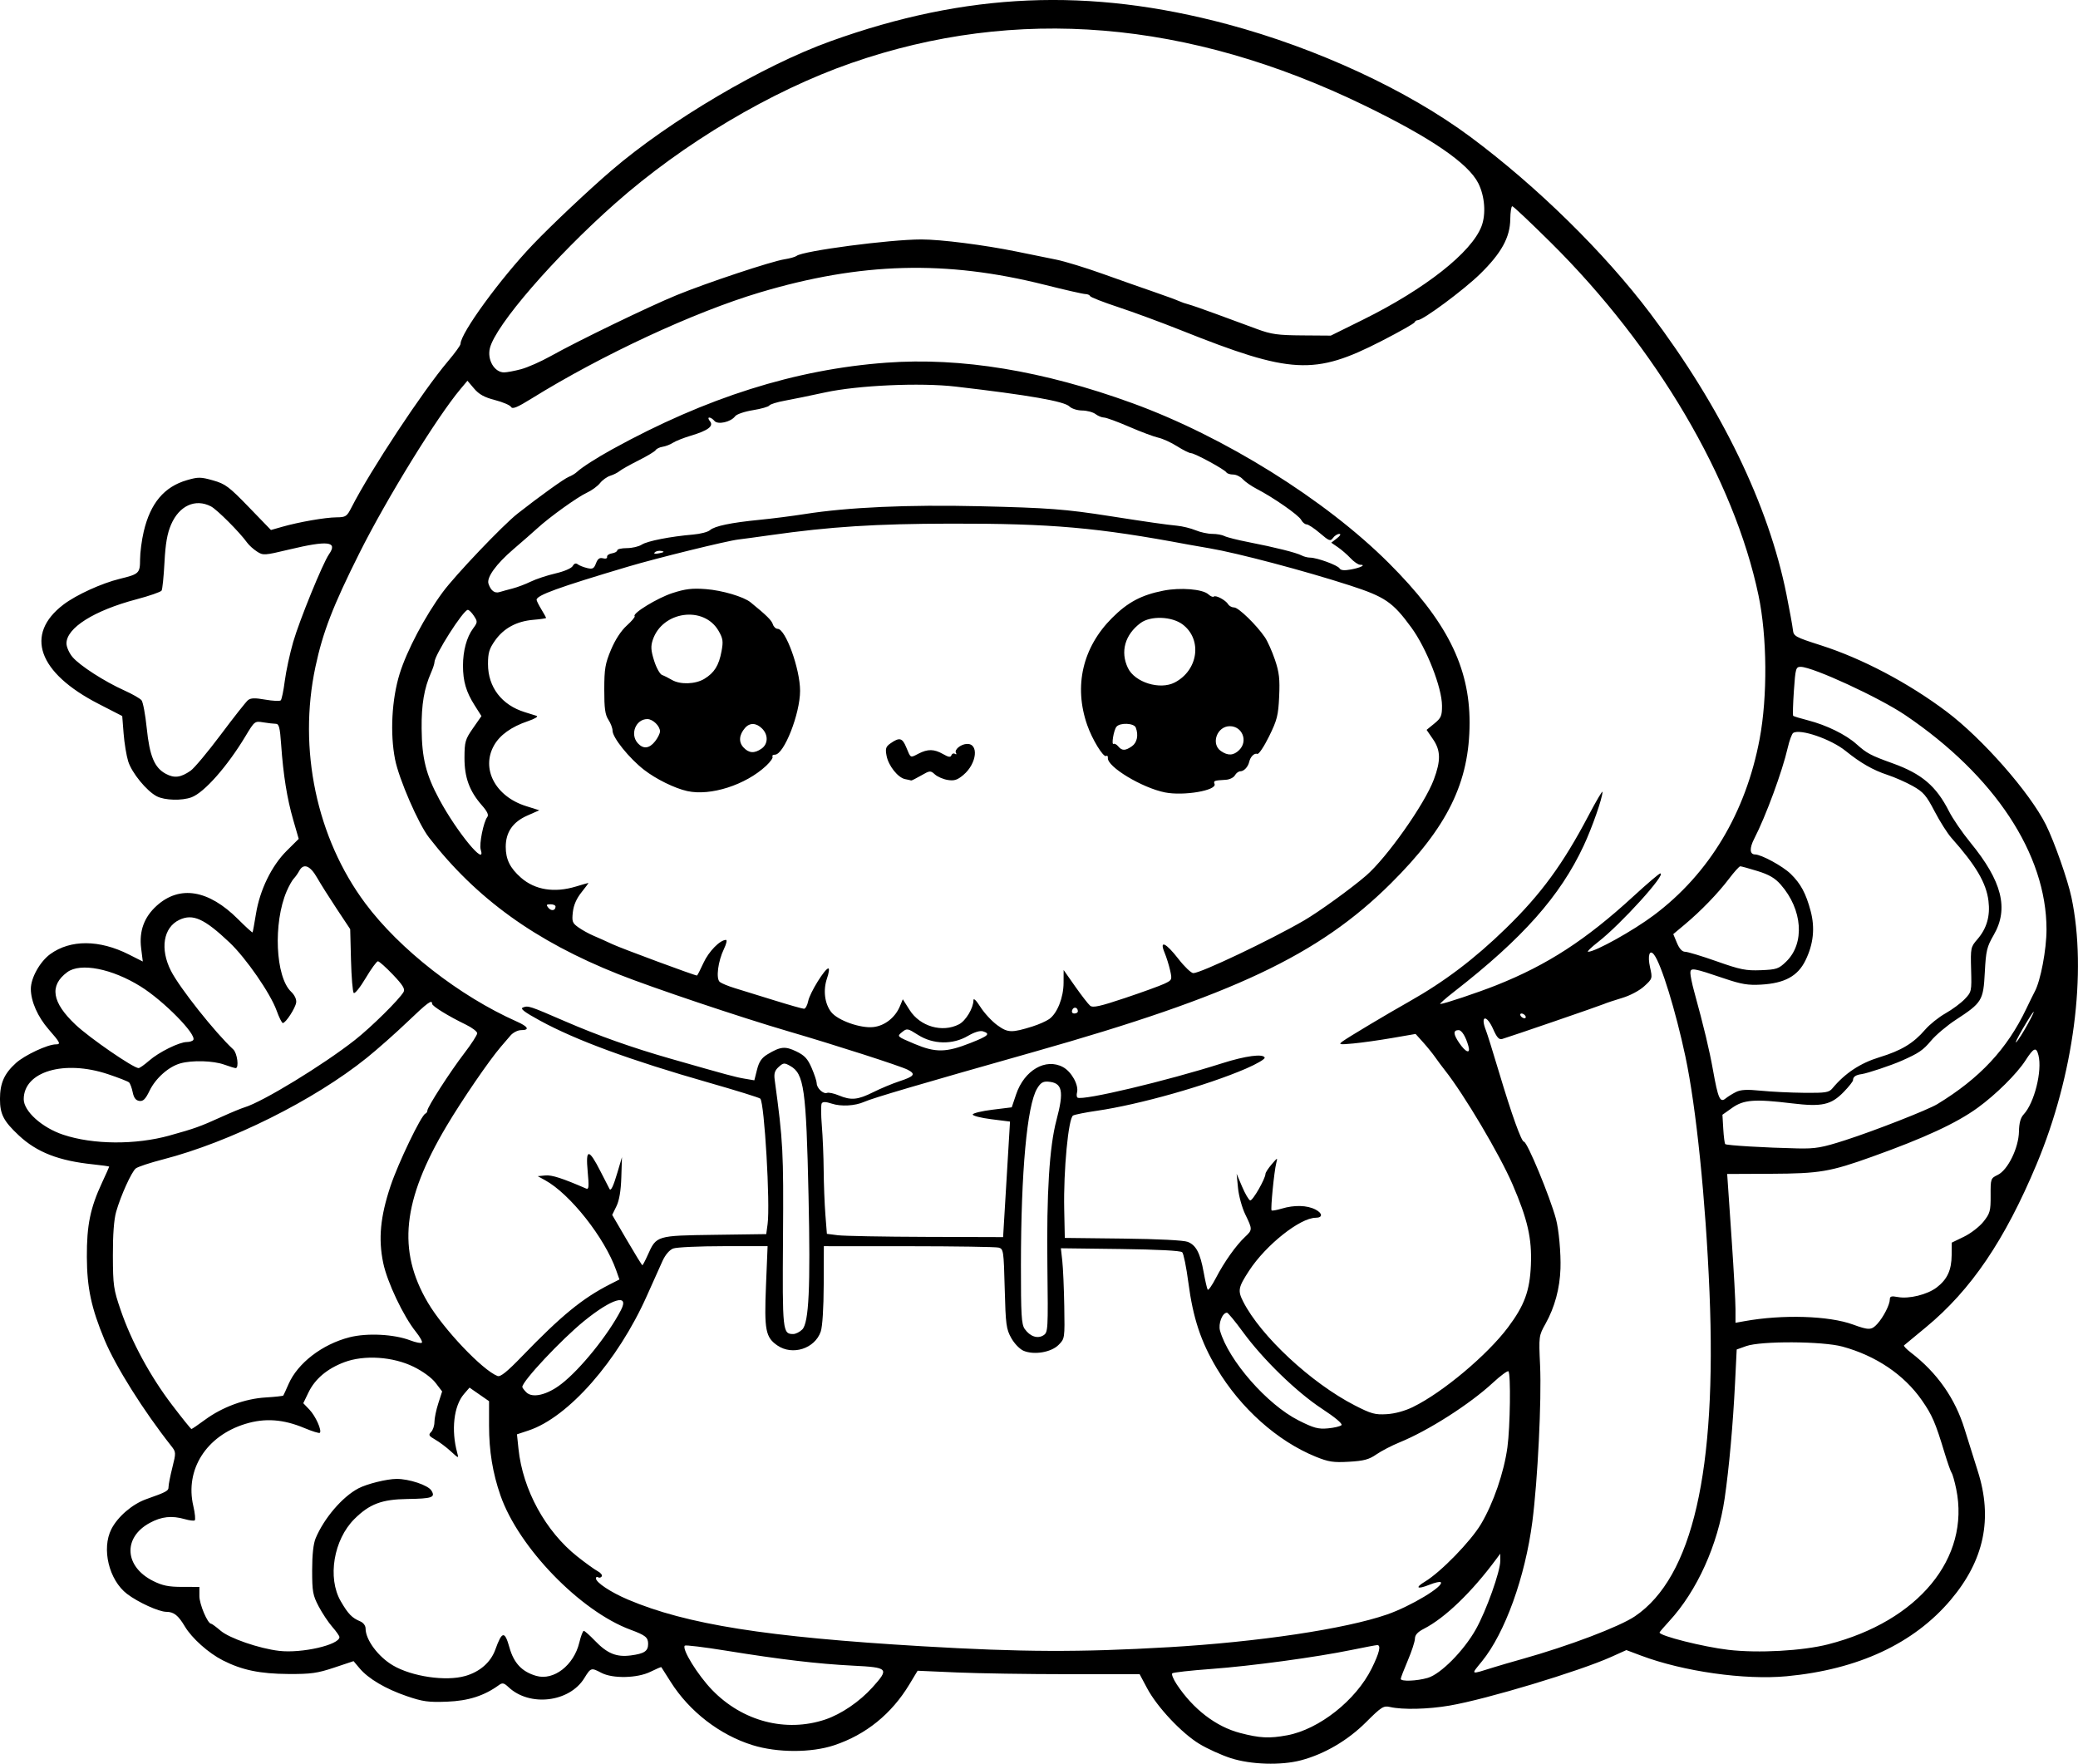 <?xml version="1.0" encoding="UTF-8" standalone="no"?>
<!-- Created with Inkscape (http://www.inkscape.org/) -->

<svg
   width="231.58mm"
   height="196.535mm"
   viewBox="0 0 231.58 196.535"
   version="1.1"
   id="svg5"
   xml:space="preserve"
   xmlns="http://www.w3.org/2000/svg"
   xmlns:svg="http://www.w3.org/2000/svg"><defs
     id="defs2" /><g
     id="layer1"
     transform="translate(76.676,-35.785)"><path
       style="fill:#000000;stroke-width:0.265"
       d="m 60.476,231.695 c -1.038,-0.336 -2.608,-1.049 -3.49,-1.585 -1.981,-1.203 -4.705,-4.103 -5.82,-6.196 l -0.838,-1.572 -8.006,-0.001 c -4.403,-4.8e-4 -9.97,-0.087 -12.371,-0.192 l -4.366,-0.191 -0.906,1.504 c -1.99,3.305 -4.85,5.622 -8.396,6.801 -2.553,0.849 -6.328,0.844 -9.087,-0.013 -3.66,-1.136 -7.04,-3.747 -9.129,-7.05 -0.552,-0.873 -1.022,-1.613 -1.045,-1.645 -0.023,-0.032 -0.566,0.201 -1.206,0.517 -1.465,0.725 -4.21,0.784 -5.474,0.119 -1.135,-0.597 -1.175,-0.585 -1.906,0.6 -1.655,2.684 -6.083,3.21 -8.434,1.001 -0.508,-0.477 -0.687,-0.519 -1.062,-0.245 -1.649,1.201 -3.408,1.766 -5.784,1.858 -2.088,0.081 -2.709,-0.004 -4.498,-0.616 -2.363,-0.808 -4.28,-1.939 -5.26,-3.103 l -0.672,-0.798 -2.173,0.725 c -1.864,0.622 -2.586,0.722 -5.084,0.707 -3.182,-0.02 -5.166,-0.431 -7.304,-1.515 -1.606,-0.814 -3.457,-2.466 -4.244,-3.788 -0.736,-1.236 -1.225,-1.621 -2.062,-1.624 -0.832,-0.003 -3.147,-1.059 -4.373,-1.993 -2.021,-1.542 -2.866,-5.035 -1.748,-7.227 0.706,-1.385 2.339,-2.786 3.881,-3.333 2.299,-0.814 2.488,-0.919 2.488,-1.378 0,-0.248 0.192,-1.217 0.426,-2.152 0.415,-1.654 0.411,-1.719 -0.125,-2.398 -3.085,-3.907 -6.195,-8.852 -7.43,-11.816 -1.481,-3.555 -1.96,-5.795 -1.975,-9.255 -0.016,-3.529 0.38,-5.458 1.704,-8.298 0.432,-0.926 0.785,-1.716 0.785,-1.755 0,-0.04 -0.804,-0.154 -1.786,-0.256 -3.828,-0.394 -6.275,-1.347 -8.283,-3.225 -1.7,-1.59 -2.102,-2.366 -2.102,-4.057 0,-1.761 0.475,-2.833 1.777,-4.008 0.982,-0.886 3.539,-2.082 4.451,-2.082 0.583,0 0.491,-0.192 -0.797,-1.665 -1.226,-1.401 -1.991,-3.137 -1.991,-4.516 0,-1.227 1.018,-3.046 2.171,-3.882 2.245,-1.626 5.469,-1.61 8.745,0.043 l 1.561,0.788 -0.185,-1.48 c -0.239,-1.909 0.333,-3.471 1.731,-4.735 2.567,-2.319 5.785,-1.786 9.073,1.502 0.855,0.855 1.581,1.514 1.613,1.466 0.033,-0.049 0.204,-0.981 0.381,-2.073 0.431,-2.658 1.745,-5.352 3.423,-7.018 l 1.339,-1.329 -0.61,-2.111 c -0.69,-2.385 -1.11,-5.006 -1.347,-8.394 -0.134,-1.914 -0.238,-2.316 -0.601,-2.318 -0.242,-0.002 -0.869,-0.074 -1.395,-0.161 -0.941,-0.156 -0.971,-0.133 -1.967,1.524 -2.034,3.384 -4.597,6.289 -6.025,6.826 -1.063,0.4 -2.99,0.346 -3.868,-0.108 -1.13,-0.584 -2.789,-2.611 -3.19,-3.896 -0.196,-0.627 -0.425,-2.02 -0.51,-3.095 l -0.154,-1.955 -2.634,-1.353 c -6.76,-3.471 -8.274,-7.75 -3.916,-11.067 1.422,-1.082 4.254,-2.375 6.294,-2.873 2.139,-0.522 2.24,-0.62 2.244,-2.172 0.002,-0.759 0.186,-2.152 0.408,-3.096 0.745,-3.162 2.279,-4.986 4.812,-5.722 1.26,-0.366 1.533,-0.364 2.912,0.026 1.365,0.386 1.775,0.692 3.988,2.979 l 2.466,2.549 1.238,-0.354 c 1.869,-0.534 4.804,-1.047 6.061,-1.058 1.044,-0.01 1.157,-0.085 1.684,-1.118 2.105,-4.126 7.956,-12.987 10.749,-16.28 0.768,-0.905 1.396,-1.773 1.396,-1.929 0,-1.189 4.416,-7.25 8.069,-11.076 2.059,-2.156 6.204,-6.064 8.745,-8.245 6.475,-5.558 16.867,-11.687 24.423,-14.405 15.131,-5.443 28.796,-6.025 44.256,-1.885 10.003,2.679 20.075,7.354 27.088,12.572 7.389,5.499 14.872,12.844 19.998,19.631 7.925,10.493 13.196,21.365 15.187,31.324 0.349,1.746 0.672,3.518 0.716,3.937 0.078,0.724 0.232,0.81 3.124,1.736 4.597,1.471 9.749,4.188 13.991,7.377 4.008,3.013 9.289,9.026 11.081,12.614 0.933,1.869 2.439,6.152 2.85,8.108 1.756,8.349 0.255,19.825 -3.889,29.727 -3.547,8.476 -7.306,14.012 -12.328,18.161 -1.271,1.05 -2.371,1.96 -2.444,2.022 -0.073,0.062 0.278,0.428 0.779,0.813 2.912,2.237 4.92,5.099 5.967,8.505 0.38,1.237 1.042,3.346 1.471,4.686 1.694,5.297 0.717,9.943 -3.021,14.364 -4.117,4.869 -10.329,7.757 -18.287,8.501 -4.669,0.437 -11.511,-0.533 -16.205,-2.297 l -1.648,-0.619 -1.659,0.748 c -3.576,1.612 -13.92,4.73 -18.032,5.435 -2.411,0.414 -5.239,0.481 -6.646,0.159 -0.724,-0.166 -0.958,-0.018 -2.68,1.699 -2.036,2.03 -4.631,3.549 -7.242,4.24 -2.227,0.589 -5.592,0.485 -7.839,-0.243 z m 6.282,-2.541 c 3.573,-0.664 7.672,-3.902 9.429,-7.446 0.859,-1.734 1.068,-2.608 0.624,-2.608 -0.13,0 -1.402,0.24 -2.827,0.533 -4.005,0.824 -11.194,1.798 -15.723,2.13 -2.256,0.165 -4.189,0.382 -4.296,0.482 -0.107,0.1 0.117,0.654 0.499,1.23 1.827,2.758 4.369,4.712 7.045,5.413 2.21,0.579 3.27,0.633 5.248,0.265 z m -51.462,-1.763 c 1.776,-0.595 3.833,-1.996 5.259,-3.581 1.891,-2.104 1.789,-2.218 -2.179,-2.419 -3.951,-0.201 -8.017,-0.681 -14.151,-1.672 -2.435,-0.394 -4.498,-0.645 -4.584,-0.559 -0.361,0.361 1.43,3.268 3.041,4.935 3.389,3.506 8.219,4.768 12.615,3.297 z m 67.144,-4.639 c 1.44,-0.419 4.017,-3.021 5.359,-5.412 1.164,-2.073 2.727,-6.457 2.722,-7.632 l -0.004,-0.794 -0.451,0.61 c -2.716,3.672 -5.717,6.561 -8.058,7.757 -0.692,0.354 -0.994,0.685 -0.999,1.097 -0.004,0.324 -0.361,1.42 -0.794,2.434 -0.433,1.014 -0.787,1.937 -0.787,2.051 0,0.312 1.784,0.247 3.012,-0.111 z m -107.279,-0.206 c 1.652,-0.474 2.856,-1.53 3.368,-2.956 0.741,-2.062 1.042,-2.105 1.569,-0.226 0.49,1.748 1.399,2.71 2.989,3.166 1.945,0.558 4.192,-1.182 4.8,-3.718 0.171,-0.715 0.395,-1.3 0.496,-1.3 0.101,0 0.655,0.49 1.23,1.089 1.382,1.439 2.402,1.859 4.007,1.65 1.508,-0.197 1.934,-0.479 1.934,-1.283 0,-0.728 -0.291,-0.962 -1.965,-1.582 -5.597,-2.07 -12.468,-9.163 -14.488,-14.955 -0.872,-2.501 -1.275,-4.961 -1.275,-7.787 v -2.725 l -1.089,-0.755 -1.089,-0.755 -0.622,0.723 c -1.13,1.313 -1.439,4.015 -0.748,6.535 0.179,0.651 0.168,0.649 -0.715,-0.162 -0.493,-0.453 -1.273,-1.038 -1.733,-1.3 -0.719,-0.41 -0.784,-0.529 -0.463,-0.85 0.205,-0.205 0.373,-0.708 0.373,-1.117 0,-0.409 0.193,-1.342 0.429,-2.073 l 0.429,-1.329 -0.724,-0.949 c -0.434,-0.569 -1.413,-1.288 -2.446,-1.797 -2.312,-1.138 -5.517,-1.349 -7.743,-0.509 -1.9,0.717 -3.252,1.858 -3.977,3.356 l -0.585,1.209 0.687,0.717 c 0.687,0.717 1.409,2.33 1.157,2.583 -0.074,0.074 -0.837,-0.162 -1.697,-0.523 -2.371,-0.998 -4.418,-1.143 -6.611,-0.469 -4.348,1.336 -6.732,5.093 -5.794,9.131 0.192,0.825 0.262,1.554 0.155,1.62 -0.106,0.066 -0.596,0.004 -1.089,-0.137 -1.464,-0.42 -2.605,-0.298 -3.925,0.421 -3.006,1.636 -2.815,4.867 0.382,6.465 1.042,0.521 1.726,0.66 3.239,0.661 l 1.918,0.002 v 1.022 c 0,0.911 0.919,3.078 1.305,3.079 0.082,2.7e-4 0.559,0.351 1.06,0.779 0.991,0.847 4.304,1.987 6.527,2.247 2.513,0.293 6.709,-0.667 6.716,-1.536 7.9e-4,-0.126 -0.356,-0.637 -0.793,-1.134 -0.437,-0.498 -1.121,-1.525 -1.521,-2.284 -0.652,-1.238 -0.727,-1.651 -0.727,-4.025 -1.4e-4,-1.736 0.134,-2.964 0.39,-3.572 0.943,-2.241 2.971,-4.608 4.757,-5.553 0.947,-0.502 3.175,-1.054 4.264,-1.058 1.402,-0.005 3.508,0.701 3.879,1.299 0.473,0.764 0.085,0.899 -2.688,0.939 -2.845,0.041 -4.205,0.555 -5.887,2.223 -2.326,2.307 -3.036,6.572 -1.526,9.173 0.822,1.416 1.245,1.853 2.17,2.24 0.346,0.145 0.595,0.479 0.595,0.798 0,1.255 1.398,3.138 3.049,4.11 2.112,1.243 5.892,1.798 8.042,1.181 z m 114.586,-0.957 c 0.655,-0.204 2.084,-0.62 3.175,-0.926 5.218,-1.462 10.89,-3.611 12.61,-4.777 6.415,-4.35 9.13,-16.16 8.304,-36.122 -0.425,-10.278 -1.482,-20.603 -2.689,-26.27 -1.085,-5.094 -2.686,-10.291 -3.492,-11.331 -0.499,-0.644 -0.737,0.1 -0.447,1.396 0.282,1.259 0.276,1.28 -0.641,2.12 -0.533,0.489 -1.575,1.042 -2.457,1.305 -0.842,0.251 -1.769,0.56 -2.06,0.687 -0.496,0.216 -10.3,3.584 -11.312,3.886 -0.353,0.105 -0.594,-0.155 -1.005,-1.083 -0.748,-1.691 -1.484,-1.549 -0.801,0.155 0.134,0.334 0.795,2.453 1.47,4.709 1.39,4.648 2.477,7.673 2.758,7.673 0.36,0 2.887,6.098 3.564,8.599 0.322,1.191 0.561,3.815 0.504,5.537 -0.074,2.212 -0.643,4.312 -1.664,6.14 -0.751,1.344 -0.757,1.394 -0.609,4.63 0.178,3.892 -0.263,12.804 -0.861,17.427 -0.8,6.176 -3.05,12.412 -5.616,15.562 -1.263,1.551 -1.357,1.501 1.271,0.684 z m -36.248,-2.249 c 10.056,-0.586 19.748,-2.036 24.415,-3.655 2.63,-0.912 6.389,-3.176 5.969,-3.596 -0.085,-0.085 -0.651,0.043 -1.257,0.286 -1.374,0.55 -1.657,0.35 -0.496,-0.35 1.765,-1.065 5.095,-4.486 6.243,-6.413 1.376,-2.311 2.561,-5.755 2.944,-8.558 0.308,-2.253 0.387,-8.189 0.113,-8.463 -0.093,-0.093 -0.875,0.483 -1.736,1.28 -2.58,2.389 -7.182,5.327 -10.391,6.636 -0.87,0.355 -2.037,0.96 -2.592,1.345 -0.82,0.568 -1.393,0.722 -3.048,0.817 -1.748,0.101 -2.277,0.02 -3.715,-0.564 -4.266,-1.735 -8.366,-5.394 -11.019,-9.835 -1.778,-2.976 -2.651,-5.614 -3.171,-9.58 -0.223,-1.698 -0.53,-3.212 -0.682,-3.365 -0.175,-0.175 -2.734,-0.309 -6.901,-0.361 l -6.623,-0.083 0.158,1.406 c 0.087,0.773 0.186,3.039 0.22,5.035 0.061,3.602 0.057,3.634 -0.635,4.328 -0.821,0.825 -2.716,1.146 -3.889,0.66 -0.428,-0.177 -1.028,-0.794 -1.378,-1.417 -0.565,-1.004 -0.63,-1.497 -0.735,-5.519 -0.11,-4.23 -0.138,-4.422 -0.677,-4.567 -0.309,-0.083 -4.819,-0.152 -10.021,-0.154 l -9.459,-0.004 -0.015,4.299 c -0.009,2.603 -0.14,4.661 -0.331,5.216 -0.655,1.901 -3.147,2.702 -4.827,1.55 -1.325,-0.908 -1.479,-1.712 -1.275,-6.672 l 0.18,-4.394 h -4.919 c -2.705,0 -5.224,0.116 -5.598,0.258 -0.418,0.159 -0.877,0.693 -1.194,1.389 -0.283,0.622 -1.069,2.374 -1.747,3.893 -3.238,7.258 -8.743,13.523 -13.178,14.996 l -1.295,0.43 0.169,1.621 c 0.475,4.555 3.015,9.194 6.573,12.007 0.912,0.721 1.93,1.454 2.262,1.628 0.331,0.174 0.532,0.431 0.445,0.572 -0.087,0.141 -0.269,0.187 -0.404,0.103 -0.135,-0.084 -0.246,-0.032 -0.246,0.115 0,0.459 1.659,1.558 3.58,2.372 6.526,2.765 15.4,4.171 32.8,5.198 11.1,0.655 17.551,0.68 27.384,0.108 z m 73.57,-0.329 c 10.041,-2.568 15.841,-9.606 14.262,-17.306 -0.172,-0.837 -0.4,-1.641 -0.506,-1.787 -0.107,-0.146 -0.464,-1.158 -0.794,-2.249 -1.021,-3.374 -1.378,-4.2 -2.528,-5.852 -1.982,-2.848 -5.119,-4.966 -8.862,-5.983 -2.218,-0.603 -9.086,-0.636 -10.716,-0.052 l -1.058,0.379 -0.182,3.704 c -0.228,4.626 -0.67,9.54 -1.161,12.9 -0.756,5.177 -3.079,10.312 -6.184,13.677 -0.589,0.638 -1.071,1.203 -1.071,1.255 0,0.376 4.886,1.606 7.673,1.931 3.335,0.39 8.261,0.117 11.128,-0.616 z M -53.844,194.004 c 1.925,-1.424 4.458,-2.359 6.765,-2.497 1.047,-0.063 1.936,-0.16 1.976,-0.217 0.04,-0.057 0.3,-0.624 0.577,-1.26 1.023,-2.35 3.747,-4.446 6.793,-5.228 1.954,-0.501 4.962,-0.351 6.766,0.338 0.624,0.238 1.211,0.356 1.305,0.263 0.094,-0.094 -0.205,-0.638 -0.665,-1.21 -1.401,-1.743 -3.203,-5.544 -3.646,-7.691 -0.553,-2.679 -0.32,-5.136 0.81,-8.53 0.857,-2.573 3.421,-7.905 3.893,-8.095 0.121,-0.049 0.219,-0.199 0.219,-0.334 0,-0.392 2.542,-4.34 4.115,-6.39 0.793,-1.033 1.441,-2.037 1.441,-2.229 0,-0.193 -0.566,-0.625 -1.257,-0.96 -1.975,-0.957 -3.77,-2.066 -3.77,-2.328 0,-0.507 -0.475,-0.158 -2.778,2.044 -1.31,1.252 -3.334,3.043 -4.498,3.98 -5.881,4.733 -15.238,9.394 -22.732,11.325 -1.443,0.372 -2.801,0.823 -3.017,1.003 -0.481,0.399 -1.67,3.025 -2.184,4.825 -0.247,0.866 -0.374,2.558 -0.365,4.895 0.012,3.326 0.072,3.745 0.876,6.085 1.209,3.518 3.278,7.338 5.697,10.517 1.135,1.492 2.117,2.712 2.182,2.712 0.065,0 0.739,-0.459 1.497,-1.019 z m 126.667,0.586 c 0.147,-0.147 -0.705,-0.864 -2.169,-1.823 -2.822,-1.849 -6.574,-5.492 -8.809,-8.551 -0.867,-1.187 -1.668,-2.157 -1.78,-2.157 -0.521,0 -0.997,1.238 -0.775,2.014 0.952,3.318 5.26,8.233 8.761,9.996 1.682,0.847 2.178,0.981 3.257,0.882 0.7,-0.064 1.382,-0.226 1.515,-0.36 z m 7.997,-2.038 c 3.283,-1.606 8.251,-5.774 10.565,-8.862 1.833,-2.447 2.426,-4.064 2.547,-6.942 0.124,-2.957 -0.359,-5.077 -2.05,-8.998 -1.432,-3.321 -5.401,-10.014 -7.538,-12.711 -0.303,-0.382 -0.788,-1.034 -1.079,-1.449 -0.291,-0.415 -0.901,-1.168 -1.356,-1.673 l -0.827,-0.918 -2.613,0.452 c -1.437,0.248 -3.387,0.523 -4.333,0.61 -1.561,0.144 -1.671,0.122 -1.191,-0.234 0.588,-0.436 4.951,-3.043 7.408,-4.428 3.941,-2.221 7.296,-4.76 10.805,-8.179 3.908,-3.807 6.346,-7.138 9.214,-12.59 0.842,-1.601 1.534,-2.774 1.537,-2.608 0.013,0.654 -1.138,3.951 -2.096,6.003 -2.621,5.613 -6.795,10.317 -14.418,16.25 -0.982,0.764 -1.684,1.388 -1.562,1.386 0.411,-0.006 4.171,-1.264 6.252,-2.091 5.675,-2.255 9.993,-5.058 15.29,-9.925 1.516,-1.393 2.855,-2.533 2.975,-2.533 0.744,0 -4.401,5.675 -6.922,7.633 -0.777,0.604 -1.281,1.098 -1.119,1.098 0.803,0 5.024,-2.349 7.333,-4.081 6.165,-4.624 10.232,-11.401 11.781,-19.632 0.891,-4.735 0.838,-11.42 -0.127,-16.01 -2.724,-12.957 -11.376,-27.647 -23.16,-39.321 -2.24,-2.219 -4.166,-4.035 -4.279,-4.035 -0.113,0 -0.214,0.65 -0.223,1.444 -0.024,2.031 -0.993,3.789 -3.364,6.106 -1.828,1.787 -6.366,5.15 -6.949,5.15 -0.145,0 -0.303,0.107 -0.352,0.237 -0.049,0.13 -1.699,1.064 -3.667,2.074 -7.501,3.849 -10.075,3.712 -22.366,-1.19 -2.174,-0.867 -5.322,-2.028 -6.996,-2.579 -1.673,-0.551 -3.082,-1.104 -3.131,-1.227 -0.049,-0.124 -0.287,-0.226 -0.529,-0.228 -0.243,-0.001 -2.286,-0.467 -4.542,-1.034 -10.985,-2.763 -20.482,-2.505 -31.75,0.86 -7.341,2.193 -17.583,6.954 -25.435,11.824 -1.593,0.988 -2.12,1.203 -2.276,0.929 -0.112,-0.196 -0.917,-0.541 -1.79,-0.766 -1.182,-0.304 -1.777,-0.632 -2.329,-1.281 l -0.741,-0.872 -0.777,0.926 c -2.636,3.142 -8.209,12.186 -11.251,18.256 -2.961,5.91 -4.086,8.817 -4.913,12.7 -1.954,9.167 0.134,19.073 5.551,26.343 3.826,5.135 10.507,10.347 16.907,13.19 1.264,0.562 1.452,0.948 0.461,0.948 -0.365,0 -0.893,0.268 -1.175,0.595 -0.281,0.327 -0.767,0.893 -1.079,1.257 -1.317,1.535 -4.313,5.909 -6.053,8.838 -4.922,8.285 -5.511,13.853 -2.083,19.672 1.744,2.959 6.091,7.537 7.769,8.181 0.319,0.122 1.068,-0.481 2.722,-2.194 4.385,-4.541 6.725,-6.458 9.795,-8.024 l 1.063,-0.542 -0.359,-1.018 c -1.281,-3.63 -5.141,-8.518 -7.935,-10.047 l -0.81,-0.444 0.847,-0.083 c 0.716,-0.07 1.907,0.313 4.546,1.461 0.302,0.132 0.332,-0.196 0.173,-1.898 -0.243,-2.591 0.121,-2.589 1.441,0.009 0.512,1.007 0.96,1.881 0.997,1.942 0.155,0.258 0.431,-0.327 0.891,-1.887 l 0.491,-1.663 -0.071,2.249 c -0.047,1.501 -0.228,2.571 -0.544,3.217 l -0.473,0.968 1.635,2.803 c 0.899,1.541 1.676,2.803 1.726,2.803 0.05,0 0.317,-0.506 0.594,-1.124 0.976,-2.181 0.947,-2.172 7.452,-2.263 l 5.76,-0.08 0.151,-1.11 c 0.303,-2.235 -0.353,-13.526 -0.814,-13.986 -0.11,-0.11 -2.699,-0.914 -5.754,-1.786 -8.737,-2.495 -14.771,-4.711 -18.779,-6.897 -1.782,-0.972 -2.261,-1.342 -1.914,-1.475 0.585,-0.224 0.698,-0.187 4.689,1.541 3.72,1.611 7.479,2.943 11.774,4.171 6.376,1.824 7.211,2.049 8.246,2.224 l 1.075,0.182 0.298,-1.185 c 0.224,-0.888 0.515,-1.316 1.16,-1.707 1.452,-0.879 1.974,-0.932 3.222,-0.328 0.927,0.449 1.265,0.815 1.713,1.855 0.307,0.713 0.557,1.474 0.557,1.691 0,0.543 0.735,1.233 1.146,1.075 0.185,-0.071 0.773,0.053 1.307,0.276 1.379,0.576 2.118,0.508 3.839,-0.352 0.833,-0.416 2.137,-0.961 2.9,-1.211 1.702,-0.558 1.886,-0.811 0.938,-1.299 -0.805,-0.414 -8.063,-2.748 -13.304,-4.279 -5.246,-1.532 -15.165,-4.865 -18.918,-6.356 -9.255,-3.678 -15.845,-8.433 -21.121,-15.24 -1.174,-1.514 -3.341,-6.503 -3.774,-8.689 -0.575,-2.9 -0.372,-6.717 0.51,-9.557 0.803,-2.587 2.824,-6.413 4.808,-9.1 1.415,-1.917 6.693,-7.455 8.333,-8.744 2.416,-1.898 5.215,-3.909 5.698,-4.092 0.314,-0.119 0.737,-0.376 0.942,-0.57 0.505,-0.48 2.186,-1.556 3.944,-2.524 10.435,-5.749 20.364,-8.885 30.497,-9.63 8.341,-0.614 17.496,0.892 27.447,4.515 10.208,3.716 21.468,10.734 28.537,17.784 6.441,6.424 9.039,11.554 9.03,17.831 -0.01,6.63 -2.456,11.617 -8.78,17.901 -8.032,7.98 -17.583,12.487 -39.767,18.766 -12.856,3.638 -17.956,5.14 -18.918,5.568 -1.022,0.455 -2.583,0.541 -3.62,0.198 -0.653,-0.216 -0.993,-0.225 -1.113,-0.032 -0.095,0.153 -0.09,1.269 0.01,2.478 0.101,1.21 0.193,3.45 0.205,4.978 0.012,1.528 0.098,3.747 0.19,4.932 l 0.168,2.154 1.22,0.156 c 0.671,0.086 5.089,0.169 9.819,0.183 l 8.599,0.027 0.307,-5.115 c 0.169,-2.813 0.342,-5.71 0.385,-6.438 l 0.078,-1.323 -2.105,-0.265 c -1.158,-0.146 -2.079,-0.384 -2.048,-0.529 0.032,-0.146 1.023,-0.384 2.202,-0.529 l 2.145,-0.265 0.49,-1.452 c 0.906,-2.683 3.292,-4.069 5.219,-3.032 0.952,0.513 1.78,2.009 1.566,2.829 -0.067,0.255 -0.041,0.513 0.057,0.574 0.585,0.362 9.911,-1.853 16.105,-3.825 2.609,-0.831 4.596,-1.095 4.751,-0.631 0.052,0.156 -0.89,0.709 -2.094,1.228 -4.357,1.88 -11.912,4.014 -16.609,4.693 -1.237,0.179 -2.428,0.416 -2.646,0.527 -0.527,0.268 -1.083,6.133 -0.992,10.466 l 0.066,3.175 6.482,0.074 c 3.952,0.045 6.771,0.189 7.222,0.368 0.93,0.369 1.382,1.236 1.775,3.402 0.17,0.938 0.369,1.802 0.442,1.92 0.073,0.118 0.491,-0.475 0.929,-1.319 0.912,-1.757 2.236,-3.624 3.233,-4.557 0.841,-0.787 0.842,-0.837 0.03,-2.507 -0.36,-0.742 -0.725,-2.064 -0.809,-2.937 l -0.154,-1.587 0.611,1.435 c 0.336,0.789 0.739,1.477 0.895,1.528 0.264,0.086 1.689,-2.386 1.71,-2.967 0.005,-0.143 0.315,-0.618 0.689,-1.055 0.661,-0.772 0.675,-0.776 0.509,-0.132 -0.23,0.89 -0.649,5.131 -0.52,5.268 0.056,0.06 0.564,-0.03 1.127,-0.198 1.41,-0.422 2.824,-0.384 3.763,0.101 0.81,0.419 0.825,0.913 0.029,0.917 -1.752,0.01 -5.56,3.036 -7.427,5.902 -1.213,1.861 -1.28,2.213 -0.66,3.435 1.949,3.837 7.58,9.076 12.43,11.566 1.837,0.943 2.266,1.062 3.566,0.984 0.923,-0.055 2.033,-0.36 2.957,-0.812 z m -94.93,-2.554 c 2.129,-1.65 5.209,-5.469 6.637,-8.231 0.975,-1.886 -1.02,-1.291 -4.115,1.227 -2.544,2.07 -6.879,6.695 -6.879,7.339 0,0.085 0.199,0.354 0.442,0.597 0.688,0.688 2.329,0.297 3.915,-0.932 z m 54.159,-13.132 c -0.098,-8.14 0.223,-13.303 1.013,-16.272 0.864,-3.25 0.663,-4.163 -0.943,-4.28 -0.564,-0.041 -0.839,0.135 -1.222,0.78 -1.118,1.882 -1.79,9.24 -1.797,19.68 -0.004,5.537 0.058,6.579 0.421,7.097 0.588,0.84 1.435,1.127 2.088,0.709 0.512,-0.327 0.526,-0.577 0.44,-7.714 z m -27.323,7.072 c 0.743,-0.743 0.929,-4.669 0.705,-14.844 -0.265,-12.016 -0.497,-13.664 -2.049,-14.534 -0.651,-0.365 -0.757,-0.355 -1.279,0.117 -0.44,0.399 -0.541,0.726 -0.443,1.446 0.936,6.879 0.993,7.975 0.925,17.633 -0.073,10.395 -0.042,10.682 1.141,10.682 0.273,0 0.723,-0.226 0.999,-0.502 z m 119.806,-0.623 c 0.68,-0.743 1.4,-2.147 1.4,-2.728 0,-0.356 0.17,-0.408 0.9,-0.271 1.238,0.232 3.28,-0.271 4.32,-1.064 1.177,-0.898 1.657,-1.93 1.671,-3.597 l 0.012,-1.402 1.365,-0.661 c 0.751,-0.364 1.728,-1.119 2.171,-1.678 0.732,-0.924 0.805,-1.191 0.795,-2.919 -0.01,-1.861 0.007,-1.91 0.794,-2.29 1.125,-0.543 2.331,-3.008 2.365,-4.835 0.018,-0.952 0.179,-1.537 0.522,-1.904 1.191,-1.271 2.088,-4.849 1.651,-6.589 -0.244,-0.973 -0.523,-0.862 -1.445,0.57 -0.963,1.495 -3.308,3.817 -5.346,5.292 -2.356,1.706 -5.904,3.349 -11.76,5.445 -4.682,1.676 -5.843,1.872 -11.245,1.897 l -4.895,0.022 0.044,0.65 c 0.024,0.357 0.233,3.405 0.463,6.773 0.23,3.368 0.419,6.806 0.419,7.641 v 1.519 l 0.992,-0.179 c 4.252,-0.768 9.408,-0.609 12.1,0.373 1.764,0.644 2.065,0.637 2.706,-0.065 z m -3.576,-20.474 c 3.258,-1.047 9.211,-3.377 10.268,-4.02 4.736,-2.88 7.778,-6.14 9.918,-10.629 0.382,-0.8 0.803,-1.656 0.936,-1.902 0.657,-1.21 1.317,-4.693 1.316,-6.945 -0.002,-8.379 -5.771,-17.128 -15.742,-23.874 -2.892,-1.957 -10.307,-5.378 -11.655,-5.378 -0.537,0 -0.584,0.166 -0.757,2.676 -0.101,1.472 -0.136,2.724 -0.078,2.782 0.059,0.059 0.809,0.287 1.668,0.507 2.039,0.524 4.195,1.581 5.377,2.637 1.163,1.04 1.586,1.265 4.035,2.146 3.262,1.174 4.862,2.538 6.294,5.364 0.413,0.815 1.482,2.375 2.376,3.466 3.528,4.307 4.3,7.362 2.601,10.297 -0.767,1.326 -0.869,1.751 -0.995,4.171 -0.164,3.141 -0.31,3.378 -3.238,5.29 -0.979,0.639 -2.217,1.685 -2.751,2.323 -0.89,1.064 -1.368,1.39 -3.274,2.232 -1.172,0.518 -3.818,1.402 -4.455,1.49 -0.673,0.092 -0.969,0.299 -0.969,0.678 0,0.134 -0.461,0.719 -1.025,1.3 -1.42,1.463 -2.428,1.686 -5.787,1.281 -4.149,-0.501 -5.37,-0.408 -6.656,0.502 l -1.084,0.768 0.092,1.569 c 0.051,0.863 0.15,1.629 0.219,1.702 0.14,0.146 4.492,0.405 8.073,0.481 1.998,0.042 2.692,-0.078 5.292,-0.913 z m -186.714,-0.531 c 2.807,-0.779 3.371,-0.982 5.821,-2.094 1.019,-0.463 2.15,-0.93 2.514,-1.039 2.017,-0.604 8.751,-4.713 12.303,-7.506 1.816,-1.428 4.947,-4.521 5.423,-5.356 0.184,-0.323 -0.095,-0.775 -1.185,-1.918 -0.784,-0.823 -1.539,-1.496 -1.677,-1.496 -0.138,0 -0.754,0.845 -1.367,1.878 -0.614,1.033 -1.212,1.777 -1.33,1.654 -0.118,-0.123 -0.254,-1.774 -0.304,-3.669 l -0.089,-3.444 -1.49,-2.244 c -0.819,-1.234 -1.813,-2.81 -2.208,-3.501 -0.772,-1.351 -1.509,-1.629 -1.98,-0.748 -0.15,0.28 -0.424,0.667 -0.609,0.86 -0.185,0.193 -0.542,0.828 -0.792,1.41 -1.518,3.534 -1.253,9.539 0.493,11.196 0.388,0.368 0.615,0.845 0.567,1.197 -0.084,0.626 -1.166,2.292 -1.489,2.292 -0.107,0 -0.419,-0.625 -0.693,-1.389 -0.687,-1.912 -3.415,-5.855 -5.251,-7.591 -2.815,-2.661 -4.082,-3.231 -5.589,-2.517 -1.786,0.848 -2.177,3.244 -0.929,5.691 0.968,1.897 4.915,6.873 6.938,8.746 0.45,0.417 0.663,2.091 0.265,2.083 -0.109,-0.002 -0.675,-0.176 -1.257,-0.385 -1.233,-0.444 -3.569,-0.513 -4.895,-0.144 -1.314,0.366 -2.766,1.655 -3.446,3.061 -0.453,0.935 -0.708,1.187 -1.138,1.125 -0.391,-0.057 -0.608,-0.342 -0.735,-0.965 -0.099,-0.486 -0.282,-0.98 -0.407,-1.096 -0.125,-0.116 -1.179,-0.529 -2.344,-0.918 -4.891,-1.632 -9.393,-0.295 -9.393,2.789 0,1.337 2.038,3.171 4.396,3.956 3.342,1.113 8.049,1.146 11.876,0.085 z M 116.784,157.471 c 0.532,-0.266 1.231,-0.303 2.778,-0.147 1.137,0.115 3.298,0.22 4.803,0.234 2.431,0.023 2.785,-0.033 3.175,-0.503 1.393,-1.676 3.102,-2.807 5.219,-3.453 2.459,-0.75 3.804,-1.561 5.111,-3.082 0.493,-0.573 1.51,-1.389 2.26,-1.812 0.75,-0.423 1.716,-1.138 2.147,-1.588 0.766,-0.801 0.781,-0.87 0.714,-3.301 -0.066,-2.399 -0.043,-2.513 0.69,-3.355 1.052,-1.21 1.456,-2.603 1.244,-4.298 -0.25,-1.999 -1.396,-3.947 -4.123,-7.009 -0.446,-0.501 -1.292,-1.835 -1.88,-2.964 -0.926,-1.78 -1.251,-2.156 -2.434,-2.82 -0.751,-0.422 -2.021,-0.981 -2.821,-1.244 -1.603,-0.526 -3.001,-1.326 -4.664,-2.67 -1.631,-1.318 -5.072,-2.498 -5.838,-2.001 -0.148,0.096 -0.42,0.83 -0.604,1.63 -0.61,2.658 -2.451,7.656 -3.74,10.156 -0.545,1.057 -0.511,1.748 0.086,1.753 0.706,0.005 3.087,1.301 3.973,2.161 1.12,1.087 1.707,2.18 2.23,4.15 0.5,1.882 0.311,3.676 -0.577,5.492 -0.859,1.756 -2.312,2.55 -4.948,2.702 -1.454,0.084 -2.199,-0.04 -4.101,-0.685 -3.501,-1.187 -3.779,-1.232 -3.779,-0.612 0,0.287 0.189,1.212 0.421,2.056 1.094,3.99 1.695,6.501 2.108,8.81 0.558,3.124 0.782,3.625 1.395,3.119 0.243,-0.2 0.762,-0.524 1.153,-0.719 z m -176.843,-3.493 c 1.086,-0.953 3.354,-2.075 4.204,-2.079 0.319,-0.001 0.644,-0.107 0.723,-0.234 0.379,-0.614 -3.307,-4.356 -5.857,-5.947 -3.21,-2.002 -6.723,-2.689 -8.192,-1.603 -2.018,1.492 -1.72,3.362 0.933,5.861 1.57,1.479 6.425,4.82 7.015,4.828 0.126,0.002 0.654,-0.37 1.173,-0.826 z m 91.532,-1.97 c 2.008,-0.791 2.261,-1.026 1.396,-1.3 -0.326,-0.103 -0.956,0.089 -1.677,0.511 -1.699,0.996 -3.874,0.955 -5.542,-0.103 -1.193,-0.756 -1.248,-0.766 -1.809,-0.311 -0.576,0.467 -0.57,0.472 1.377,1.294 2.372,1.001 3.528,0.984 6.255,-0.09 z m 55.498,0.351 c -0.294,-1.05 -0.743,-1.786 -1.089,-1.786 -0.627,0 -0.611,0.437 0.05,1.411 0.74,1.088 1.294,1.289 1.038,0.375 z m 62.327,-2.447 c 1.154,-2.112 0.736,-1.703 -0.59,0.576 -0.577,0.993 -0.876,1.626 -0.664,1.408 0.212,-0.218 0.776,-1.111 1.254,-1.984 z m -110.867,0.237 c 0.661,-0.207 1.478,-0.569 1.815,-0.805 0.9,-0.63 1.601,-2.391 1.607,-4.038 l 0.006,-1.431 1.285,1.83 c 0.707,1.006 1.457,1.972 1.667,2.147 0.304,0.253 1.096,0.078 3.894,-0.859 1.932,-0.647 3.906,-1.363 4.387,-1.591 0.851,-0.404 0.869,-0.445 0.635,-1.484 -0.132,-0.588 -0.409,-1.474 -0.616,-1.969 -0.609,-1.458 0.129,-1.128 1.538,0.687 0.678,0.873 1.426,1.587 1.663,1.587 0.823,0 8.606,-3.699 12.314,-5.852 1.663,-0.966 5.263,-3.566 6.93,-5.005 2.323,-2.006 6.534,-7.973 7.557,-10.709 0.791,-2.114 0.77,-3.243 -0.083,-4.489 l -0.721,-1.052 0.86,-0.702 c 0.758,-0.619 0.86,-0.855 0.857,-1.99 -0.005,-2.022 -1.721,-6.395 -3.42,-8.718 -2.071,-2.832 -2.924,-3.415 -6.865,-4.691 -4.991,-1.616 -12.531,-3.611 -15.61,-4.13 -0.873,-0.147 -1.945,-0.335 -2.381,-0.417 -10.123,-1.901 -15.255,-2.353 -26.458,-2.333 -8.386,0.015 -13.449,0.338 -20.108,1.283 -1.455,0.207 -3.063,0.424 -3.572,0.484 -1.281,0.15 -9.094,2.072 -12.303,3.027 -7.771,2.313 -10.188,3.19 -10.185,3.695 5.3e-4,0.106 0.239,0.583 0.529,1.059 0.29,0.476 0.528,0.908 0.528,0.959 0,0.051 -0.636,0.146 -1.413,0.21 -1.862,0.154 -3.302,0.931 -4.271,2.304 -0.653,0.925 -0.789,1.378 -0.789,2.626 0,2.568 1.528,4.568 4.092,5.357 0.509,0.157 1.105,0.343 1.323,0.415 0.226,0.074 -0.192,0.33 -0.973,0.594 -1.843,0.625 -3.119,1.54 -3.775,2.707 -1.463,2.603 0.162,5.68 3.567,6.753 l 1.484,0.468 -1.335,0.589 c -1.617,0.714 -2.405,1.854 -2.406,3.483 -0.001,1.396 0.479,2.368 1.698,3.439 1.559,1.368 3.718,1.714 6.13,0.983 0.714,-0.217 1.334,-0.395 1.377,-0.397 0.043,-0.002 -0.298,0.466 -0.758,1.038 -0.558,0.694 -0.881,1.431 -0.968,2.21 -0.119,1.055 -0.058,1.221 0.626,1.707 0.417,0.296 1.174,0.714 1.684,0.929 0.509,0.215 1.462,0.642 2.117,0.949 0.985,0.462 9.143,3.484 9.406,3.484 0.044,0 0.371,-0.636 0.727,-1.413 0.584,-1.275 1.841,-2.556 2.508,-2.556 0.141,0 0.041,0.446 -0.223,0.992 -0.674,1.394 -0.919,3.325 -0.469,3.692 0.194,0.159 0.948,0.469 1.676,0.691 0.728,0.221 2.692,0.828 4.366,1.349 1.673,0.521 3.177,0.948 3.34,0.948 0.164,5.2e-4 0.375,-0.386 0.47,-0.859 0.184,-0.92 1.863,-3.638 2.247,-3.638 0.127,0 0.059,0.498 -0.15,1.106 -0.454,1.317 -0.264,2.829 0.471,3.764 0.729,0.926 3.255,1.825 4.689,1.666 1.273,-0.14 2.441,-1.059 2.97,-2.335 l 0.316,-0.763 0.765,1.206 c 1.162,1.832 3.639,2.546 5.498,1.585 0.755,-0.39 1.61,-1.815 1.61,-2.683 0,-0.286 0.311,0.015 0.781,0.757 0.43,0.677 1.274,1.589 1.876,2.025 1.183,0.857 1.593,0.87 3.969,0.127 z m 14.728,-26.062 c -2.564,-0.511 -6.47,-2.87 -6.37,-3.847 0.02,-0.194 -0.065,-0.291 -0.189,-0.214 -0.309,0.191 -1.55,-1.831 -2.113,-3.446 -1.515,-4.342 -0.516,-8.65 2.765,-11.932 1.759,-1.759 3.271,-2.563 5.733,-3.047 1.892,-0.372 4.357,-0.172 4.995,0.405 0.251,0.228 0.527,0.344 0.612,0.259 0.204,-0.204 1.333,0.398 1.602,0.853 0.116,0.197 0.418,0.358 0.671,0.358 0.481,0 2.48,1.939 3.42,3.318 0.302,0.442 0.808,1.573 1.126,2.514 0.473,1.4 0.558,2.14 0.468,4.09 -0.097,2.107 -0.227,2.619 -1.125,4.445 -0.558,1.135 -1.147,2.013 -1.308,1.951 -0.329,-0.126 -0.774,0.31 -0.906,0.889 -0.128,0.563 -0.587,1.049 -0.99,1.049 -0.193,0 -0.465,0.203 -0.603,0.45 -0.139,0.248 -0.591,0.47 -1.005,0.495 -1.325,0.079 -1.401,0.107 -1.263,0.465 0.277,0.723 -3.44,1.358 -5.52,0.944 z m 8.278,-4.735 c 0.994,-0.994 0.333,-2.646 -1.058,-2.646 -1.426,0 -2.137,1.966 -0.999,2.763 0.791,0.554 1.422,0.518 2.058,-0.117 z m -11.965,-0.412 c 0.576,-0.403 0.749,-1.243 0.427,-2.08 -0.195,-0.508 -1.769,-0.572 -2.155,-0.088 -0.31,0.388 -0.586,2.076 -0.312,1.907 0.103,-0.064 0.334,0.062 0.514,0.279 0.416,0.502 0.791,0.497 1.526,-0.018 z m 4.768,-7.104 c 2.622,-1.364 3.095,-4.779 0.896,-6.457 -1.204,-0.919 -3.588,-1.003 -4.709,-0.167 -1.739,1.297 -2.272,3.197 -1.404,5.007 0.772,1.609 3.567,2.475 5.217,1.617 z M -0.079,123.937 C -1.486,123.626 -3.563,122.606 -4.899,121.568 c -1.663,-1.291 -3.514,-3.592 -3.514,-4.368 0,-0.282 -0.208,-0.83 -0.463,-1.218 -0.364,-0.556 -0.462,-1.272 -0.458,-3.364 0.004,-2.314 0.102,-2.888 0.752,-4.435 0.47,-1.118 1.122,-2.116 1.758,-2.691 0.556,-0.502 0.951,-0.973 0.877,-1.047 -0.299,-0.299 2.549,-2.037 4.227,-2.578 1.437,-0.464 2.182,-0.551 3.704,-0.436 1.816,0.138 4.219,0.847 4.987,1.472 1.766,1.437 2.34,2.002 2.48,2.442 0.089,0.282 0.331,0.513 0.537,0.513 0.884,0 2.5,4.462 2.5,6.904 0,2.564 -1.795,7.119 -2.805,7.119 -0.221,0 -0.339,0.1 -0.264,0.223 0.076,0.122 -0.245,0.579 -0.712,1.016 -2.289,2.136 -6.196,3.389 -8.787,2.817 z m 8.275,-4.732 c 0.734,-0.514 0.761,-1.532 0.059,-2.234 -0.652,-0.652 -1.377,-0.677 -1.906,-0.066 -0.665,0.768 -0.728,1.567 -0.171,2.165 0.608,0.653 1.22,0.694 2.018,0.135 z m -11.867,-0.814 c 0.302,-0.383 0.548,-0.88 0.548,-1.104 0,-0.598 -0.796,-1.374 -1.409,-1.374 -1.295,0 -1.964,1.695 -1.063,2.691 0.613,0.677 1.282,0.603 1.924,-0.213 z m 5.495,-6.964 c 1.11,-0.677 1.613,-1.484 1.908,-3.062 0.208,-1.113 0.163,-1.431 -0.324,-2.277 -1.639,-2.848 -6.278,-2.21 -7.34,1.011 -0.235,0.712 -0.204,1.174 0.155,2.315 0.247,0.784 0.644,1.497 0.883,1.585 0.239,0.088 0.732,0.335 1.096,0.549 0.929,0.546 2.622,0.489 3.624,-0.121 z m 22.381,11.18 c -0.809,-0.157 -1.871,-1.492 -2.082,-2.619 -0.149,-0.794 -0.081,-1.003 0.451,-1.375 0.987,-0.691 1.307,-0.612 1.738,0.429 0.519,1.253 0.436,1.209 1.368,0.727 1.04,-0.538 1.75,-0.526 2.747,0.047 0.61,0.35 0.835,0.382 0.923,0.131 0.065,-0.183 0.244,-0.254 0.4,-0.158 0.156,0.097 0.207,0.051 0.113,-0.101 -0.214,-0.346 0.496,-0.954 1.173,-1.004 1.404,-0.103 1.176,2.172 -0.347,3.453 -0.674,0.567 -1.021,0.678 -1.748,0.56 -0.499,-0.081 -1.14,-0.358 -1.425,-0.615 -0.496,-0.449 -0.559,-0.444 -1.541,0.121 -0.563,0.324 -1.06,0.573 -1.104,0.553 -0.044,-0.02 -0.344,-0.087 -0.666,-0.15 z m 69.113,26.379 c -0.09,-0.146 -0.283,-0.265 -0.428,-0.265 -0.146,0 -0.191,0.119 -0.101,0.265 0.09,0.146 0.283,0.265 0.428,0.265 0.146,0 0.191,-0.119 0.101,-0.265 z m -49.874,-0.514 c 0,-0.444 -0.469,-0.553 -0.625,-0.146 -0.092,0.24 8e-4,0.395 0.237,0.395 0.214,0 0.389,-0.112 0.389,-0.249 z m 78.941,-5.536 c 2.098,-2.033 1.83,-5.8 -0.611,-8.579 -0.638,-0.727 -1.296,-1.112 -2.58,-1.508 -0.948,-0.293 -1.815,-0.532 -1.928,-0.532 -0.113,0 -0.677,0.625 -1.255,1.389 -1.224,1.62 -3.134,3.593 -4.937,5.102 l -1.275,1.067 0.411,0.984 c 0.27,0.646 0.584,0.984 0.914,0.984 0.277,0 1.86,0.479 3.519,1.065 2.634,0.93 3.258,1.055 4.925,0.988 1.755,-0.071 1.981,-0.148 2.817,-0.958 z m -137.149,-6.137 c 0,-0.137 -0.253,-0.249 -0.562,-0.249 -0.467,0 -0.507,0.066 -0.235,0.394 0.33,0.398 0.796,0.313 0.796,-0.145 z m -8.339,-6.35 c -0.189,-0.596 0.316,-3.096 0.731,-3.62 0.184,-0.232 0.007,-0.616 -0.602,-1.309 -1.391,-1.584 -1.948,-3.112 -1.938,-5.316 0.008,-1.77 0.085,-2.035 0.95,-3.276 l 0.941,-1.35 -0.769,-1.213 c -0.941,-1.484 -1.289,-2.673 -1.289,-4.406 0,-1.653 0.413,-3.175 1.119,-4.131 0.516,-0.698 0.521,-0.771 0.102,-1.411 -0.243,-0.371 -0.55,-0.675 -0.681,-0.675 -0.502,0 -3.719,5.048 -3.719,5.836 0,0.166 -0.166,0.676 -0.368,1.135 -0.785,1.778 -1.086,3.554 -1.062,6.258 0.03,3.322 0.482,5.128 1.975,7.902 1.967,3.653 5.266,7.645 4.609,5.577 z m -32.331,-8.781 c 0.405,-0.283 1.917,-2.09 3.359,-4.016 1.442,-1.926 2.804,-3.654 3.027,-3.839 0.311,-0.258 0.762,-0.274 1.933,-0.068 0.84,0.148 1.617,0.184 1.726,0.081 0.109,-0.103 0.312,-1.075 0.45,-2.159 0.139,-1.084 0.562,-3.043 0.94,-4.353 0.697,-2.41 3.299,-8.783 3.989,-9.768 1.002,-1.431 -0.108,-1.562 -4.443,-0.526 -2.776,0.664 -2.895,0.671 -3.59,0.22 -0.396,-0.257 -0.883,-0.697 -1.084,-0.978 -0.823,-1.154 -3.363,-3.699 -4.041,-4.05 -1.741,-0.9 -3.537,-0.077 -4.446,2.036 -0.427,0.993 -0.621,2.107 -0.732,4.212 -0.083,1.574 -0.228,2.986 -0.321,3.137 -0.094,0.151 -1.356,0.589 -2.806,0.973 -4.726,1.25 -7.795,3.184 -7.795,4.912 0,0.395 0.301,1.075 0.669,1.512 0.803,0.955 3.56,2.732 5.785,3.731 0.889,0.399 1.75,0.892 1.913,1.096 0.164,0.204 0.424,1.6 0.578,3.101 0.321,3.122 0.859,4.412 2.124,5.09 0.952,0.511 1.664,0.422 2.764,-0.344 z m 35.908,-20.315 c 0.509,-0.13 1.412,-0.472 2.005,-0.76 0.593,-0.288 1.832,-0.698 2.753,-0.911 0.962,-0.222 1.778,-0.573 1.919,-0.824 0.16,-0.287 0.351,-0.354 0.554,-0.195 0.17,0.134 0.639,0.321 1.041,0.418 0.623,0.149 0.771,0.072 0.997,-0.522 0.195,-0.512 0.402,-0.661 0.78,-0.562 0.299,0.078 0.491,0.01 0.458,-0.163 -0.031,-0.164 0.211,-0.338 0.538,-0.388 0.327,-0.05 0.595,-0.202 0.595,-0.337 0,-0.135 0.48,-0.246 1.068,-0.246 0.587,0 1.335,-0.175 1.663,-0.39 0.614,-0.402 3.186,-0.906 5.736,-1.123 0.8,-0.068 1.639,-0.287 1.863,-0.487 0.517,-0.46 2.349,-0.842 5.545,-1.155 1.382,-0.135 3.645,-0.424 5.027,-0.642 4.827,-0.76 11.495,-1.059 19.495,-0.871 7.631,0.178 9.558,0.325 14.504,1.1 4.163,0.652 6.26,0.953 7.471,1.069 0.616,0.059 1.554,0.289 2.083,0.51 0.529,0.221 1.366,0.402 1.86,0.402 0.494,0 1.104,0.11 1.357,0.244 0.253,0.134 1.471,0.441 2.708,0.682 2.91,0.567 5.305,1.167 5.883,1.475 0.253,0.134 0.678,0.244 0.945,0.244 0.763,0 3.073,0.842 3.286,1.198 0.133,0.222 0.523,0.261 1.267,0.125 1.088,-0.199 1.727,-0.528 1.025,-0.528 -0.21,0 -0.689,-0.327 -1.065,-0.728 -0.375,-0.4 -1.013,-0.953 -1.417,-1.229 l -0.734,-0.502 0.63,-0.485 c 0.38,-0.292 0.484,-0.487 0.263,-0.49 -0.202,-0.003 -0.515,0.195 -0.694,0.44 -0.296,0.405 -0.431,0.356 -1.466,-0.529 -0.627,-0.536 -1.293,-0.975 -1.479,-0.975 -0.187,0 -0.462,-0.228 -0.611,-0.507 -0.285,-0.532 -3.075,-2.477 -4.941,-3.444 -0.601,-0.312 -1.304,-0.8 -1.562,-1.085 -0.258,-0.285 -0.742,-0.519 -1.075,-0.519 -0.333,0 -0.672,-0.108 -0.754,-0.241 -0.207,-0.336 -3.53,-2.14 -3.941,-2.14 -0.185,0 -0.879,-0.344 -1.542,-0.765 -0.663,-0.421 -1.609,-0.853 -2.102,-0.961 -0.493,-0.108 -1.959,-0.657 -3.257,-1.22 -1.298,-0.563 -2.556,-1.023 -2.794,-1.023 -0.238,0 -0.664,-0.175 -0.947,-0.388 -0.282,-0.214 -0.952,-0.392 -1.487,-0.397 -0.542,-0.005 -1.167,-0.202 -1.41,-0.445 -0.583,-0.583 -4.511,-1.269 -12.698,-2.221 -3.923,-0.456 -10.895,-0.143 -14.552,0.653 -1.601,0.348 -3.617,0.762 -4.48,0.918 -0.863,0.156 -1.64,0.398 -1.726,0.537 -0.086,0.139 -0.911,0.375 -1.834,0.523 -0.932,0.15 -1.811,0.451 -1.978,0.678 -0.474,0.642 -1.929,0.968 -2.304,0.516 -0.171,-0.206 -0.43,-0.374 -0.575,-0.374 -0.146,0 -0.113,0.182 0.072,0.405 0.452,0.545 -0.193,1.036 -2.124,1.615 -0.8,0.24 -1.697,0.595 -1.993,0.789 -0.296,0.194 -0.812,0.394 -1.146,0.445 -0.334,0.051 -0.688,0.22 -0.785,0.375 -0.097,0.155 -0.951,0.67 -1.896,1.143 -0.946,0.473 -1.898,1.007 -2.117,1.188 -0.218,0.18 -0.69,0.418 -1.048,0.527 -0.358,0.11 -0.871,0.478 -1.14,0.82 -0.268,0.341 -0.928,0.822 -1.465,1.069 -1.045,0.479 -4.153,2.711 -5.518,3.962 -0.456,0.418 -1.662,1.474 -2.681,2.347 -1.914,1.641 -2.998,3.146 -2.764,3.836 0.264,0.779 0.686,1.096 1.236,0.926 0.301,-0.093 0.964,-0.275 1.474,-0.404 z m 16.574,-4.172 c -0.27,-0.057 -0.607,0.011 -0.748,0.152 -0.166,0.166 0.008,0.203 0.491,0.104 0.554,-0.113 0.62,-0.179 0.257,-0.257 z M -18.6,76.924 c 0.728,-0.195 2.216,-0.853 3.307,-1.464 3.05,-1.706 10.925,-5.517 14.023,-6.786 3.361,-1.377 10.575,-3.774 12.038,-3.999 0.582,-0.09 1.182,-0.26 1.334,-0.378 0.715,-0.558 10.373,-1.83 13.894,-1.83 2.199,0 6.961,0.606 10.634,1.353 1.492,0.304 3.487,0.709 4.433,0.902 0.946,0.192 3.268,0.904 5.159,1.581 1.892,0.677 4.452,1.579 5.689,2.004 1.237,0.425 2.487,0.883 2.778,1.017 0.291,0.134 0.767,0.301 1.058,0.37 0.291,0.07 1.72,0.566 3.175,1.103 1.455,0.537 3.479,1.283 4.498,1.658 1.588,0.585 2.306,0.685 5.033,0.705 l 3.181,0.023 3.566,-1.763 c 6.949,-3.436 12.123,-7.512 13.23,-10.423 0.518,-1.362 0.366,-3.361 -0.364,-4.803 -1.128,-2.226 -5.288,-5.066 -12.678,-8.656 C 55.763,38.005 36.58,36.417 18.213,42.803 9.273,45.911 -0.544,51.748 -8.139,58.47 -14.898,64.452 -21.433,72.001 -22.079,74.572 c -0.326,1.296 0.502,2.715 1.58,2.709 0.317,-0.002 1.172,-0.162 1.899,-0.357 z"
       id="path941" /></g></svg>
